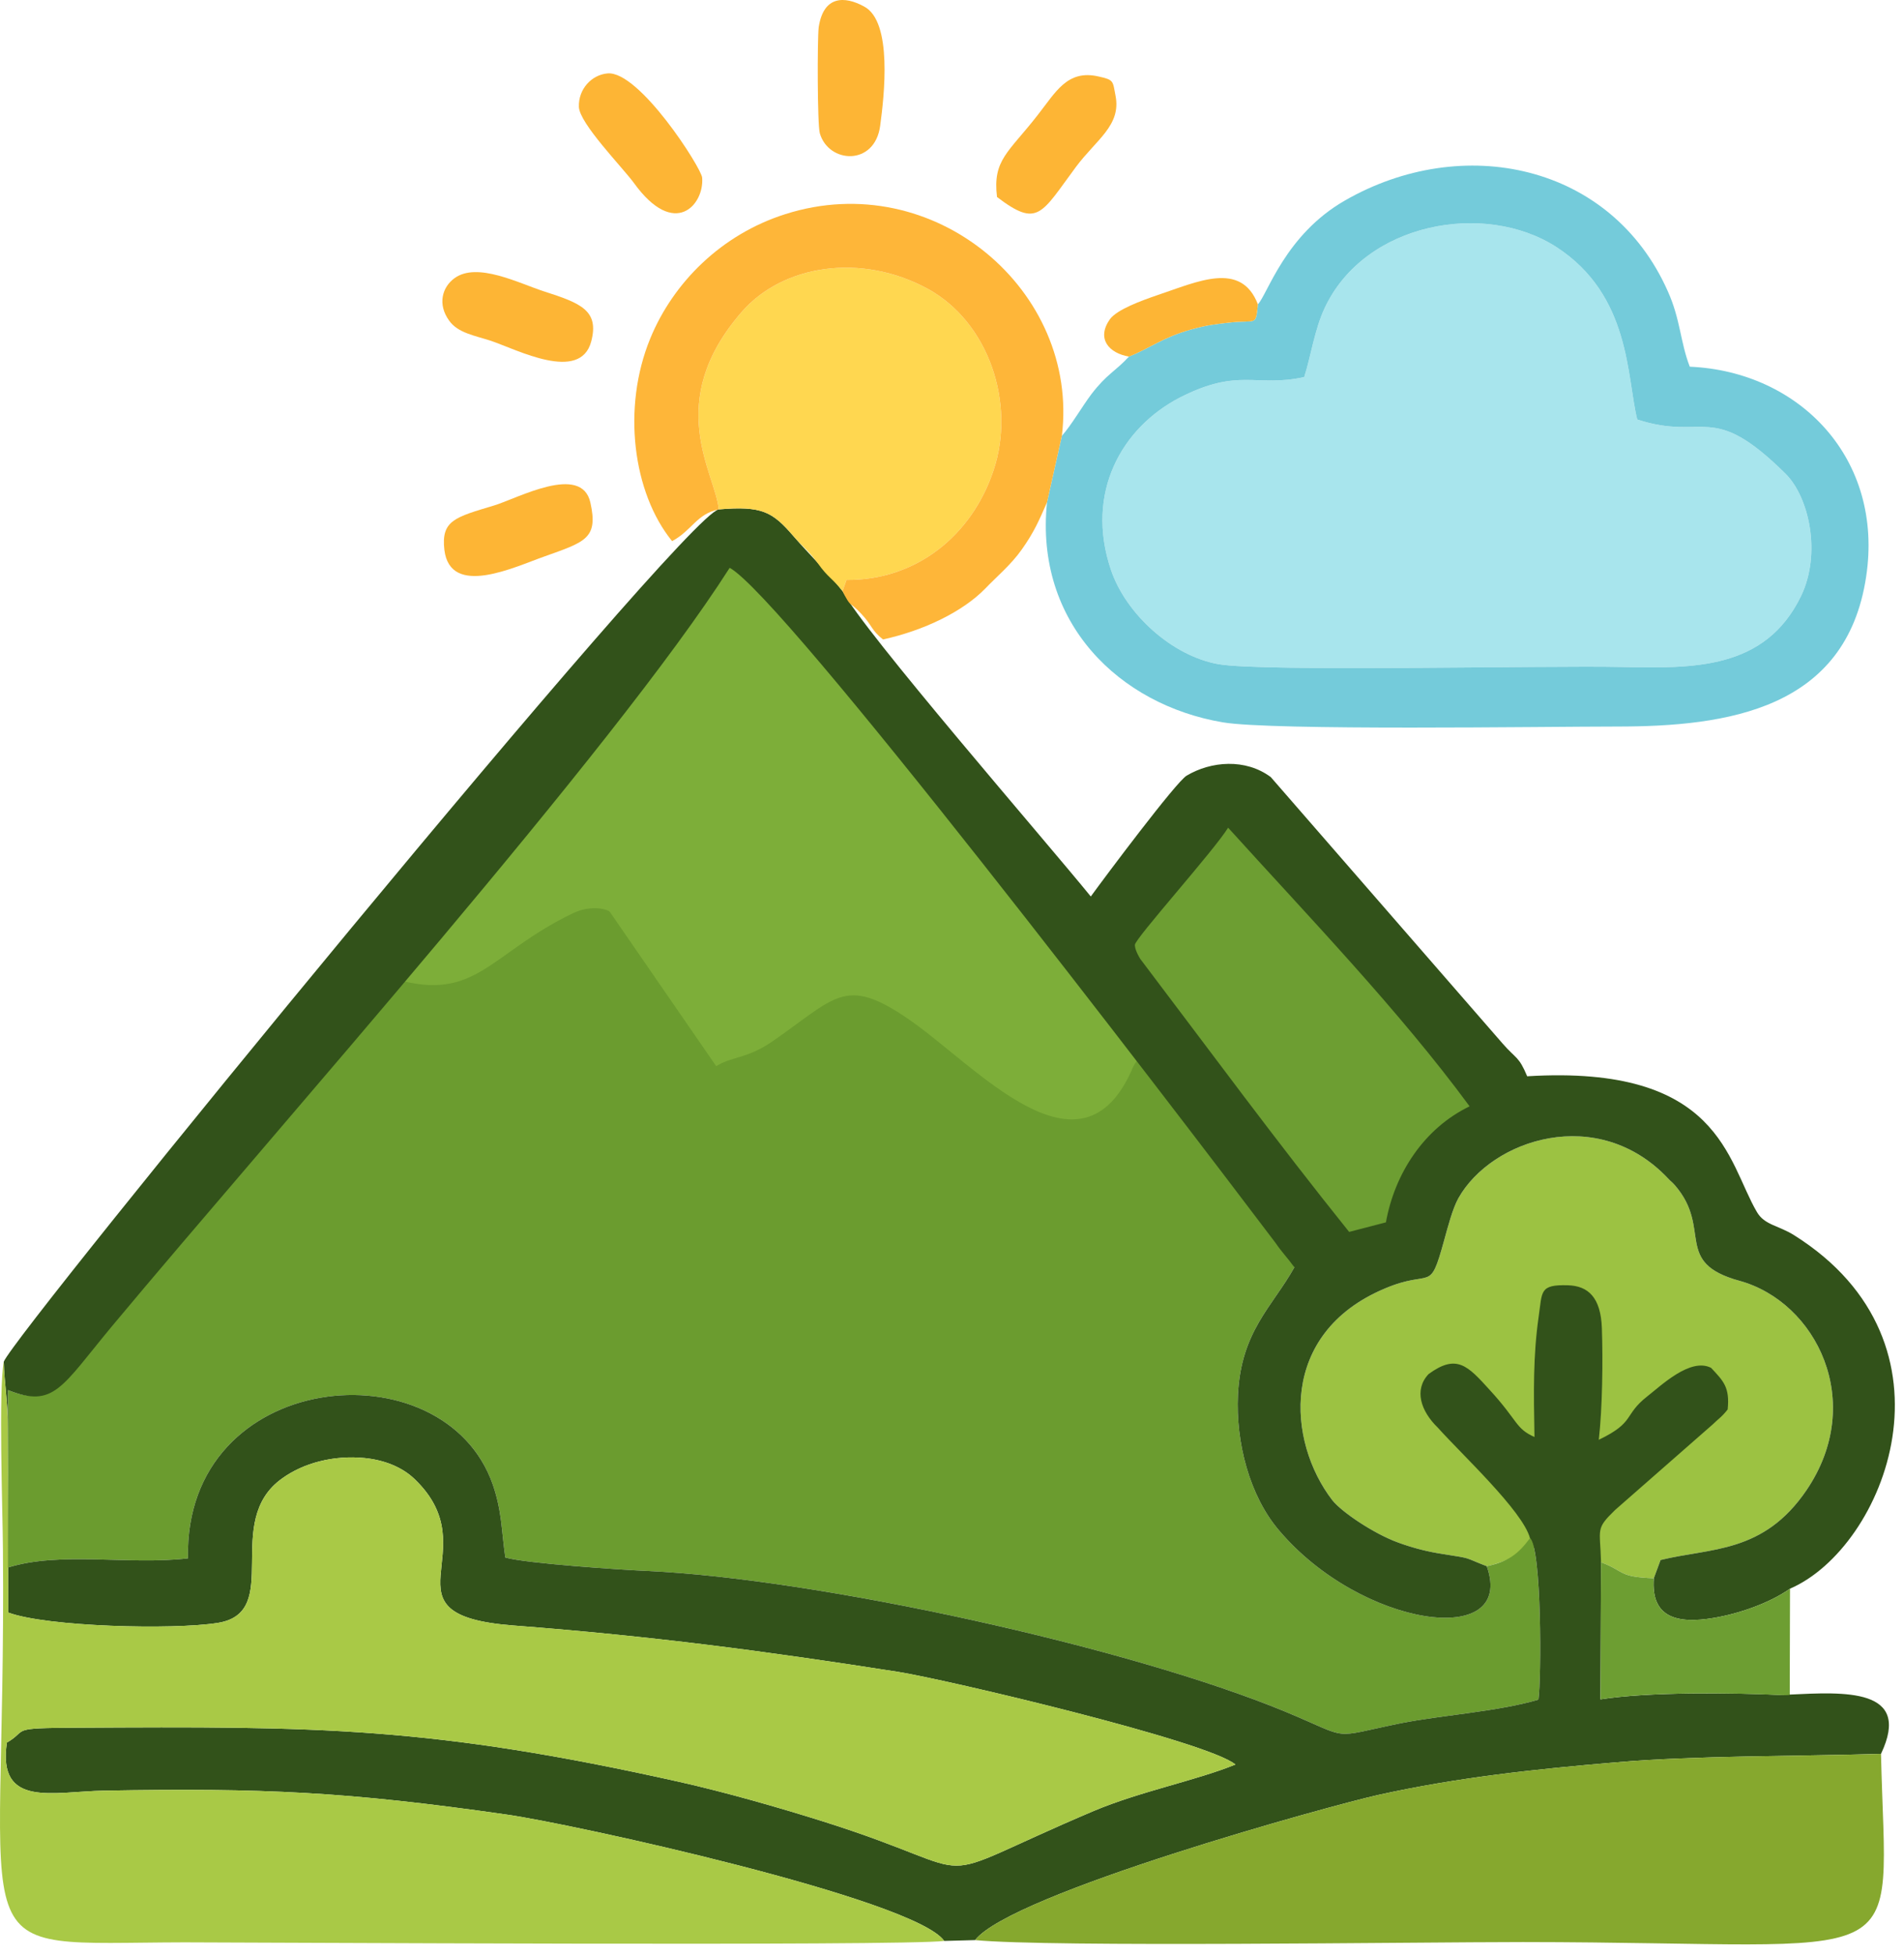 <svg width="113" height="116" viewBox="0 0 113 116" fill="none" xmlns="http://www.w3.org/2000/svg">
<path fill-rule="evenodd" clip-rule="evenodd" d="M88.236 92.917C90.819 92.384 92.703 89.967 95.019 92.684C96.469 93.234 96.019 93.551 98.152 93.634L98.552 92.551C101.519 91.817 104.652 92.184 107.218 88.401C110.768 83.168 107.785 77.235 103.235 75.985C99.285 74.902 101.635 72.918 99.419 70.335C99.219 70.102 99.186 70.118 99.002 69.918C94.836 65.502 88.536 67.569 86.553 71.085C86.203 71.718 85.92 72.818 85.703 73.602C84.82 76.802 85.02 75.235 82.17 76.451C75.887 79.101 76.387 85.518 79.07 89.001C79.62 89.701 81.553 91.001 82.986 91.517C83.853 91.834 84.753 92.067 85.67 92.201C87.453 92.484 86.803 92.367 88.236 92.917Z" fill="#9CC242"/>
<path fill-rule="evenodd" clip-rule="evenodd" d="M79.703 74.152C85.036 73.802 86.02 67.152 88.336 65.635C83.42 59.869 78.437 53.486 72.804 47.886C71.637 48.603 66.287 55.953 66.271 56.069C66.221 58.003 77.687 70.785 79.703 74.152Z" fill="#6D9E32"/>
<path fill-rule="evenodd" clip-rule="evenodd" d="M23.14 57.969C23.257 60.819 27.573 61.386 32.489 59.019C37.956 56.386 31.756 49.77 42.022 64.652C49.288 60.052 59.705 73.818 69.987 64.035C62.354 57.219 46.872 34.737 43.305 32.837C39.772 35.337 27.573 52.803 23.14 57.969Z" fill="#7DAE39"/>
<path fill-rule="evenodd" clip-rule="evenodd" d="M77.403 22.371C74.487 23.005 73.554 21.788 70.02 23.588C66.604 25.354 64.371 29.204 65.937 33.821C66.821 36.42 69.554 38.92 72.32 39.404C75.004 39.87 91.769 39.47 96.236 39.57C100.469 39.654 104.752 39.754 106.885 35.37C108.118 32.821 107.352 29.471 105.969 28.104C101.535 23.721 101.235 26.204 97.169 24.888C96.536 22.355 96.786 17.521 92.369 14.655C88.103 11.905 80.987 13.205 78.62 18.271C78.02 19.538 77.803 21.121 77.403 22.371Z" fill="#A8E5ED"/>
<path fill-rule="evenodd" clip-rule="evenodd" d="M23.473 58.086C20.423 60.102 8.991 74.502 5.824 78.301C2.808 81.918 3.208 83.551 0.474 82.468L0.458 93.001C3.591 92.017 7.624 92.867 11.157 92.451C10.907 81.184 26.373 79.751 29.256 88.101C29.79 89.667 29.756 90.767 29.989 92.401C31.173 92.751 36.872 93.134 38.439 93.201C48.572 93.667 67.021 97.717 76.287 101.55C80.303 103.217 78.82 103.117 83.136 102.233C85.586 101.75 88.969 101.533 91.303 100.833C91.486 99.617 91.503 91.867 90.803 91.251C90.103 92.201 89.503 92.651 88.236 92.917C90.003 97.867 80.787 96.567 75.904 90.784C74.154 88.734 73.337 85.568 73.47 82.751C73.654 78.968 75.52 77.518 76.82 75.185C75.487 71.202 69.421 65.785 67.804 63.136C67.654 62.869 67.554 62.702 67.254 63.285C64.188 70.602 57.871 63.136 53.855 60.419C50.122 57.869 49.588 59.202 45.789 61.819C44.305 62.819 43.439 62.669 42.505 63.252L36.206 54.119C36.156 53.969 35.123 53.636 33.989 54.186C29.073 56.553 28.256 59.469 23.473 58.086Z" fill="#6B9C2F"/>
<path fill-rule="evenodd" clip-rule="evenodd" d="M67.671 56.886C67.421 56.469 67.354 56.219 67.354 56.053C67.371 55.669 72.087 50.42 72.887 49.103C77.653 54.369 83.053 59.969 87.219 65.635C84.52 66.935 82.77 69.618 82.253 72.518L80.07 73.085C75.72 67.669 71.904 62.469 67.671 56.886ZM0.224 80.784C0.258 82.101 0.474 83.151 0.458 84.668L0.491 95.667C2.791 96.517 10.274 96.7 12.907 96.284C16.857 95.667 13.14 90.251 16.757 87.701C18.007 86.801 19.79 86.318 21.64 86.501C22.806 86.618 23.856 87.034 24.59 87.734C29.089 92.017 22.29 95.8 30.456 96.434C38.722 97.067 45.389 97.95 53.288 99.183C56.055 99.617 71.687 103.3 73.32 104.683C70.987 105.633 67.704 106.266 64.921 107.433C54.205 111.983 59.221 111.333 48.872 108.066C46.172 107.216 43.072 106.333 40.339 105.717C25.573 102.417 18.84 102.417 4.524 102.5C0.424 102.517 1.724 102.617 0.408 103.383C-0.159 107.283 3.141 106.283 6.191 106.233C15.59 106.066 20.64 106.3 30.056 107.65C33.789 108.166 54.288 112.649 56.038 115.149L57.871 115.099C60.021 112.333 79.02 107.1 81.82 106.483C86.486 105.45 91.169 104.95 95.952 104.55C100.585 104.15 106.652 104.2 111.635 104.05C113.501 100.117 109.435 100.383 106.218 100.533C105.252 99.867 106.202 100.917 105.852 99.933C105.635 99.334 105.619 95.617 105.902 95.067V100.567C102.902 100.417 97.802 100.367 94.986 100.817L95.019 92.684C94.969 90.667 94.669 90.734 95.852 89.584L101.652 84.501C101.952 84.201 102.185 84.068 102.535 83.618C102.669 82.301 102.285 81.934 101.552 81.151C100.319 80.518 98.569 82.218 97.752 82.851C96.336 83.968 97.069 84.368 94.886 85.418C95.102 83.534 95.136 80.701 95.069 78.785C95.002 76.968 94.252 76.285 93.052 76.251C91.353 76.201 91.536 76.618 91.319 78.101C90.986 80.435 91.019 82.534 91.069 85.251C89.936 84.751 90.103 84.301 88.419 82.468C87.103 81.018 86.453 80.301 84.786 81.518C83.903 82.451 84.32 83.718 85.336 84.701C86.736 86.268 90.369 89.634 90.803 91.251C91.503 91.867 91.486 99.617 91.303 100.833C88.969 101.533 85.586 101.75 83.136 102.233C78.82 103.117 80.303 103.217 76.287 101.55C67.021 97.717 48.572 93.667 38.439 93.201C36.872 93.134 31.173 92.751 29.989 92.401C29.756 90.767 29.789 89.667 29.256 88.101C26.373 79.751 10.907 81.184 11.157 92.451C7.624 92.867 3.591 92.017 0.458 93.001L0.474 82.468C3.208 83.551 3.624 82.318 6.641 78.685C16.64 66.702 36.406 44.503 43.305 33.687C46.455 35.387 69.171 65.102 75.687 73.718C76.137 74.368 76.387 74.585 76.82 75.185C75.52 77.518 73.654 78.968 73.47 82.751C73.337 85.568 74.154 88.734 75.903 90.784C80.787 96.567 90.003 97.867 88.236 92.917C86.803 92.367 87.453 92.484 85.67 92.201C84.753 92.067 83.853 91.834 82.986 91.517C81.553 91.001 79.62 89.701 79.07 89.001C76.387 85.518 75.887 79.101 82.17 76.451C85.02 75.235 84.82 76.801 85.703 73.602C85.92 72.818 86.203 71.718 86.553 71.085C88.536 67.569 94.836 65.502 99.002 69.918C99.186 70.118 99.219 70.102 99.419 70.335C101.635 72.918 99.285 74.901 103.235 75.985C107.785 77.235 110.768 83.168 107.218 88.401C104.652 92.184 101.519 91.817 98.552 92.551L98.152 93.634C97.969 95.984 99.552 96.35 101.719 95.984C103.202 95.734 105.002 95.117 106.235 94.251C111.868 91.817 116.718 79.718 106.485 73.285C105.569 72.702 104.719 72.685 104.269 71.902C102.502 68.902 102.102 63.152 90.636 63.852C90.136 62.652 89.986 62.836 89.186 61.919L75.42 46.103C73.92 44.986 71.87 45.153 70.421 46.02C69.787 46.403 65.571 52.036 64.737 53.186C62.171 50.02 51.205 37.404 50.005 35.07C49.155 33.987 47.988 32.854 47.088 31.804C45.839 30.354 45.222 30.004 42.655 30.221C40.489 30.654 0.891 79.068 0.224 80.784Z" fill="#32521A"/>
<path fill-rule="evenodd" clip-rule="evenodd" d="M56.038 115.149C54.288 112.649 33.789 108.166 30.056 107.65C20.64 106.3 15.59 106.066 6.191 106.233C3.141 106.283 -0.159 107.283 0.408 103.383C1.724 102.617 0.424 102.517 4.524 102.5C18.84 102.417 25.573 102.417 40.339 105.717C43.072 106.333 46.172 107.216 48.872 108.066C59.221 111.333 54.205 111.983 64.921 107.433C67.704 106.266 70.987 105.633 73.32 104.683C71.687 103.3 56.055 99.617 53.288 99.183C45.389 97.95 38.722 97.067 30.456 96.434C22.29 95.8 29.09 92.017 24.59 87.734C23.857 87.034 22.806 86.618 21.64 86.501C19.79 86.318 18.007 86.801 16.757 87.701C13.14 90.251 16.857 95.667 12.907 96.284C10.274 96.7 2.791 96.517 0.491 95.667L0.458 84.668C0.474 83.151 0.258 82.101 0.224 80.784C-0.092 82.468 0.158 89.601 0.174 91.917C0.391 116.983 -2.792 115.266 10.941 115.233C14.674 115.233 53.572 115.466 56.038 115.149Z" fill="#A9C946"/>
<path fill-rule="evenodd" clip-rule="evenodd" d="M57.871 115.099C62.354 115.533 84.053 115.216 90.386 115.216C113.968 115.233 111.935 117.383 111.635 104.05C106.652 104.2 100.586 104.15 95.953 104.55C91.169 104.95 86.486 105.45 81.82 106.483C79.02 107.1 60.021 112.333 57.871 115.099Z" fill="#86A82E"/>
<path fill-rule="evenodd" clip-rule="evenodd" d="M77.403 22.371C77.803 21.121 78.02 19.538 78.62 18.271C80.987 13.205 88.103 11.905 92.369 14.655C96.786 17.521 96.536 22.355 97.169 24.888C101.235 26.204 101.535 23.721 105.969 28.104C107.352 29.471 108.118 32.821 106.885 35.37C104.752 39.754 100.469 39.654 96.236 39.57C91.769 39.47 75.004 39.87 72.32 39.404C69.554 38.92 66.821 36.42 65.937 33.821C64.371 29.204 66.604 25.354 70.02 23.588C73.554 21.788 74.487 23.004 77.403 22.371ZM74.654 18.055C74.52 19.338 74.587 18.988 73.12 19.121C72.17 19.221 71.62 19.288 70.721 19.538C68.987 20.021 68.287 20.638 67.004 21.154C66.171 22.055 65.687 22.188 64.771 23.388C64.254 24.071 63.554 25.271 63.021 25.854L62.138 29.804C61.404 36.97 66.454 41.82 72.57 42.853C75.487 43.353 91.686 43.103 95.952 43.103C102.519 43.103 109.568 42.087 110.752 34.221C111.818 27.221 106.818 22.038 100.286 21.755C99.719 20.288 99.736 18.955 98.986 17.288C95.619 9.689 86.77 7.889 79.803 11.905C76.27 13.938 75.237 17.438 74.654 18.055Z" fill="#74CBDA"/>
<path fill-rule="evenodd" clip-rule="evenodd" d="M42.655 30.221C45.222 30.004 45.839 30.354 47.088 31.804C47.738 32.554 47.922 32.587 48.538 33.42C49.155 34.287 49.405 34.304 50.005 35.07L50.238 34.404C54.371 34.437 57.688 31.771 58.971 27.887C60.288 23.938 58.688 19.105 55.038 17.121C51.088 14.988 46.455 15.705 44.022 18.505C39.322 23.904 42.472 28.087 42.655 30.221Z" fill="#FFD750"/>
<path fill-rule="evenodd" clip-rule="evenodd" d="M39.889 32.104C41.072 31.471 41.339 30.487 42.656 30.221C42.472 28.087 39.322 23.904 44.022 18.505C46.455 15.705 51.088 14.988 55.038 17.121C58.688 19.105 60.288 23.938 58.971 27.887C57.688 31.771 54.371 34.437 50.238 34.404L50.005 35.07C50.538 36.12 50.355 35.604 51.105 36.404C51.772 37.104 51.688 37.37 52.405 37.937C54.838 37.404 57.138 36.287 58.471 34.92C59.121 34.237 60.005 33.504 60.638 32.604C61.371 31.571 61.654 30.904 62.138 29.804L63.021 25.854C64.071 17.255 55.438 9.889 46.605 12.705C42.822 13.905 39.956 16.755 38.589 20.088C36.906 24.188 37.556 29.237 39.889 32.104Z" fill="#FEB639"/>
<path fill-rule="evenodd" clip-rule="evenodd" d="M106.219 100.534L106.235 94.251C105.002 95.117 103.202 95.734 101.719 95.984C99.552 96.35 97.969 95.984 98.152 93.634C96.019 93.551 96.469 93.234 95.019 92.684L94.986 100.817C97.769 100.367 102.752 100.417 105.785 100.567C105.852 100.567 106.185 100.584 106.219 100.534Z" fill="#6D9E32"/>
<path fill-rule="evenodd" clip-rule="evenodd" d="M34.356 6.339C34.389 7.322 36.922 9.905 37.622 10.855C40.039 14.205 41.805 12.138 41.672 10.539C41.622 9.955 37.939 4.189 36.056 4.355C35.106 4.439 34.322 5.289 34.356 6.339Z" fill="#FDB535"/>
<path fill-rule="evenodd" clip-rule="evenodd" d="M32.289 33.021C34.706 32.154 35.522 31.971 35.039 29.821C34.522 27.471 30.706 29.571 29.323 29.988C27.006 30.687 26.173 30.871 26.373 32.621C26.723 35.487 30.573 33.621 32.289 33.021Z" fill="#FDB535"/>
<path fill-rule="evenodd" clip-rule="evenodd" d="M59.171 11.688C61.604 13.538 61.788 12.688 63.854 9.905C65.071 8.272 66.554 7.439 66.204 5.672C66.037 4.806 66.121 4.739 65.204 4.539C63.338 4.106 62.654 5.472 61.588 6.822C59.854 9.055 58.904 9.472 59.171 11.688Z" fill="#FDB535"/>
<path fill-rule="evenodd" clip-rule="evenodd" d="M32.289 17.288C30.789 16.805 28.323 15.521 26.973 16.505C26.24 17.038 25.956 18.055 26.656 19.021C27.173 19.755 28.173 19.905 29.14 20.221C30.673 20.738 34.439 22.721 35.089 20.255C35.572 18.421 34.472 17.988 32.289 17.288Z" fill="#FDB535"/>
<path fill-rule="evenodd" clip-rule="evenodd" d="M51.288 0.389C50.138 -0.244 48.872 -0.278 48.588 1.622C48.505 2.306 48.505 7.372 48.655 7.905C49.172 9.705 51.922 9.872 52.238 7.455C52.472 5.722 52.988 1.289 51.288 0.389Z" fill="#FDB535"/>
<path fill-rule="evenodd" clip-rule="evenodd" d="M67.004 21.155C68.287 20.638 68.987 20.021 70.72 19.538C71.62 19.288 72.17 19.221 73.12 19.121C74.587 18.988 74.52 19.338 74.654 18.055C73.654 15.455 71.054 16.721 68.704 17.505C67.737 17.838 66.304 18.355 65.871 18.938C65.054 20.105 65.821 20.955 67.004 21.155Z" fill="#FDB535"/>
</svg>
